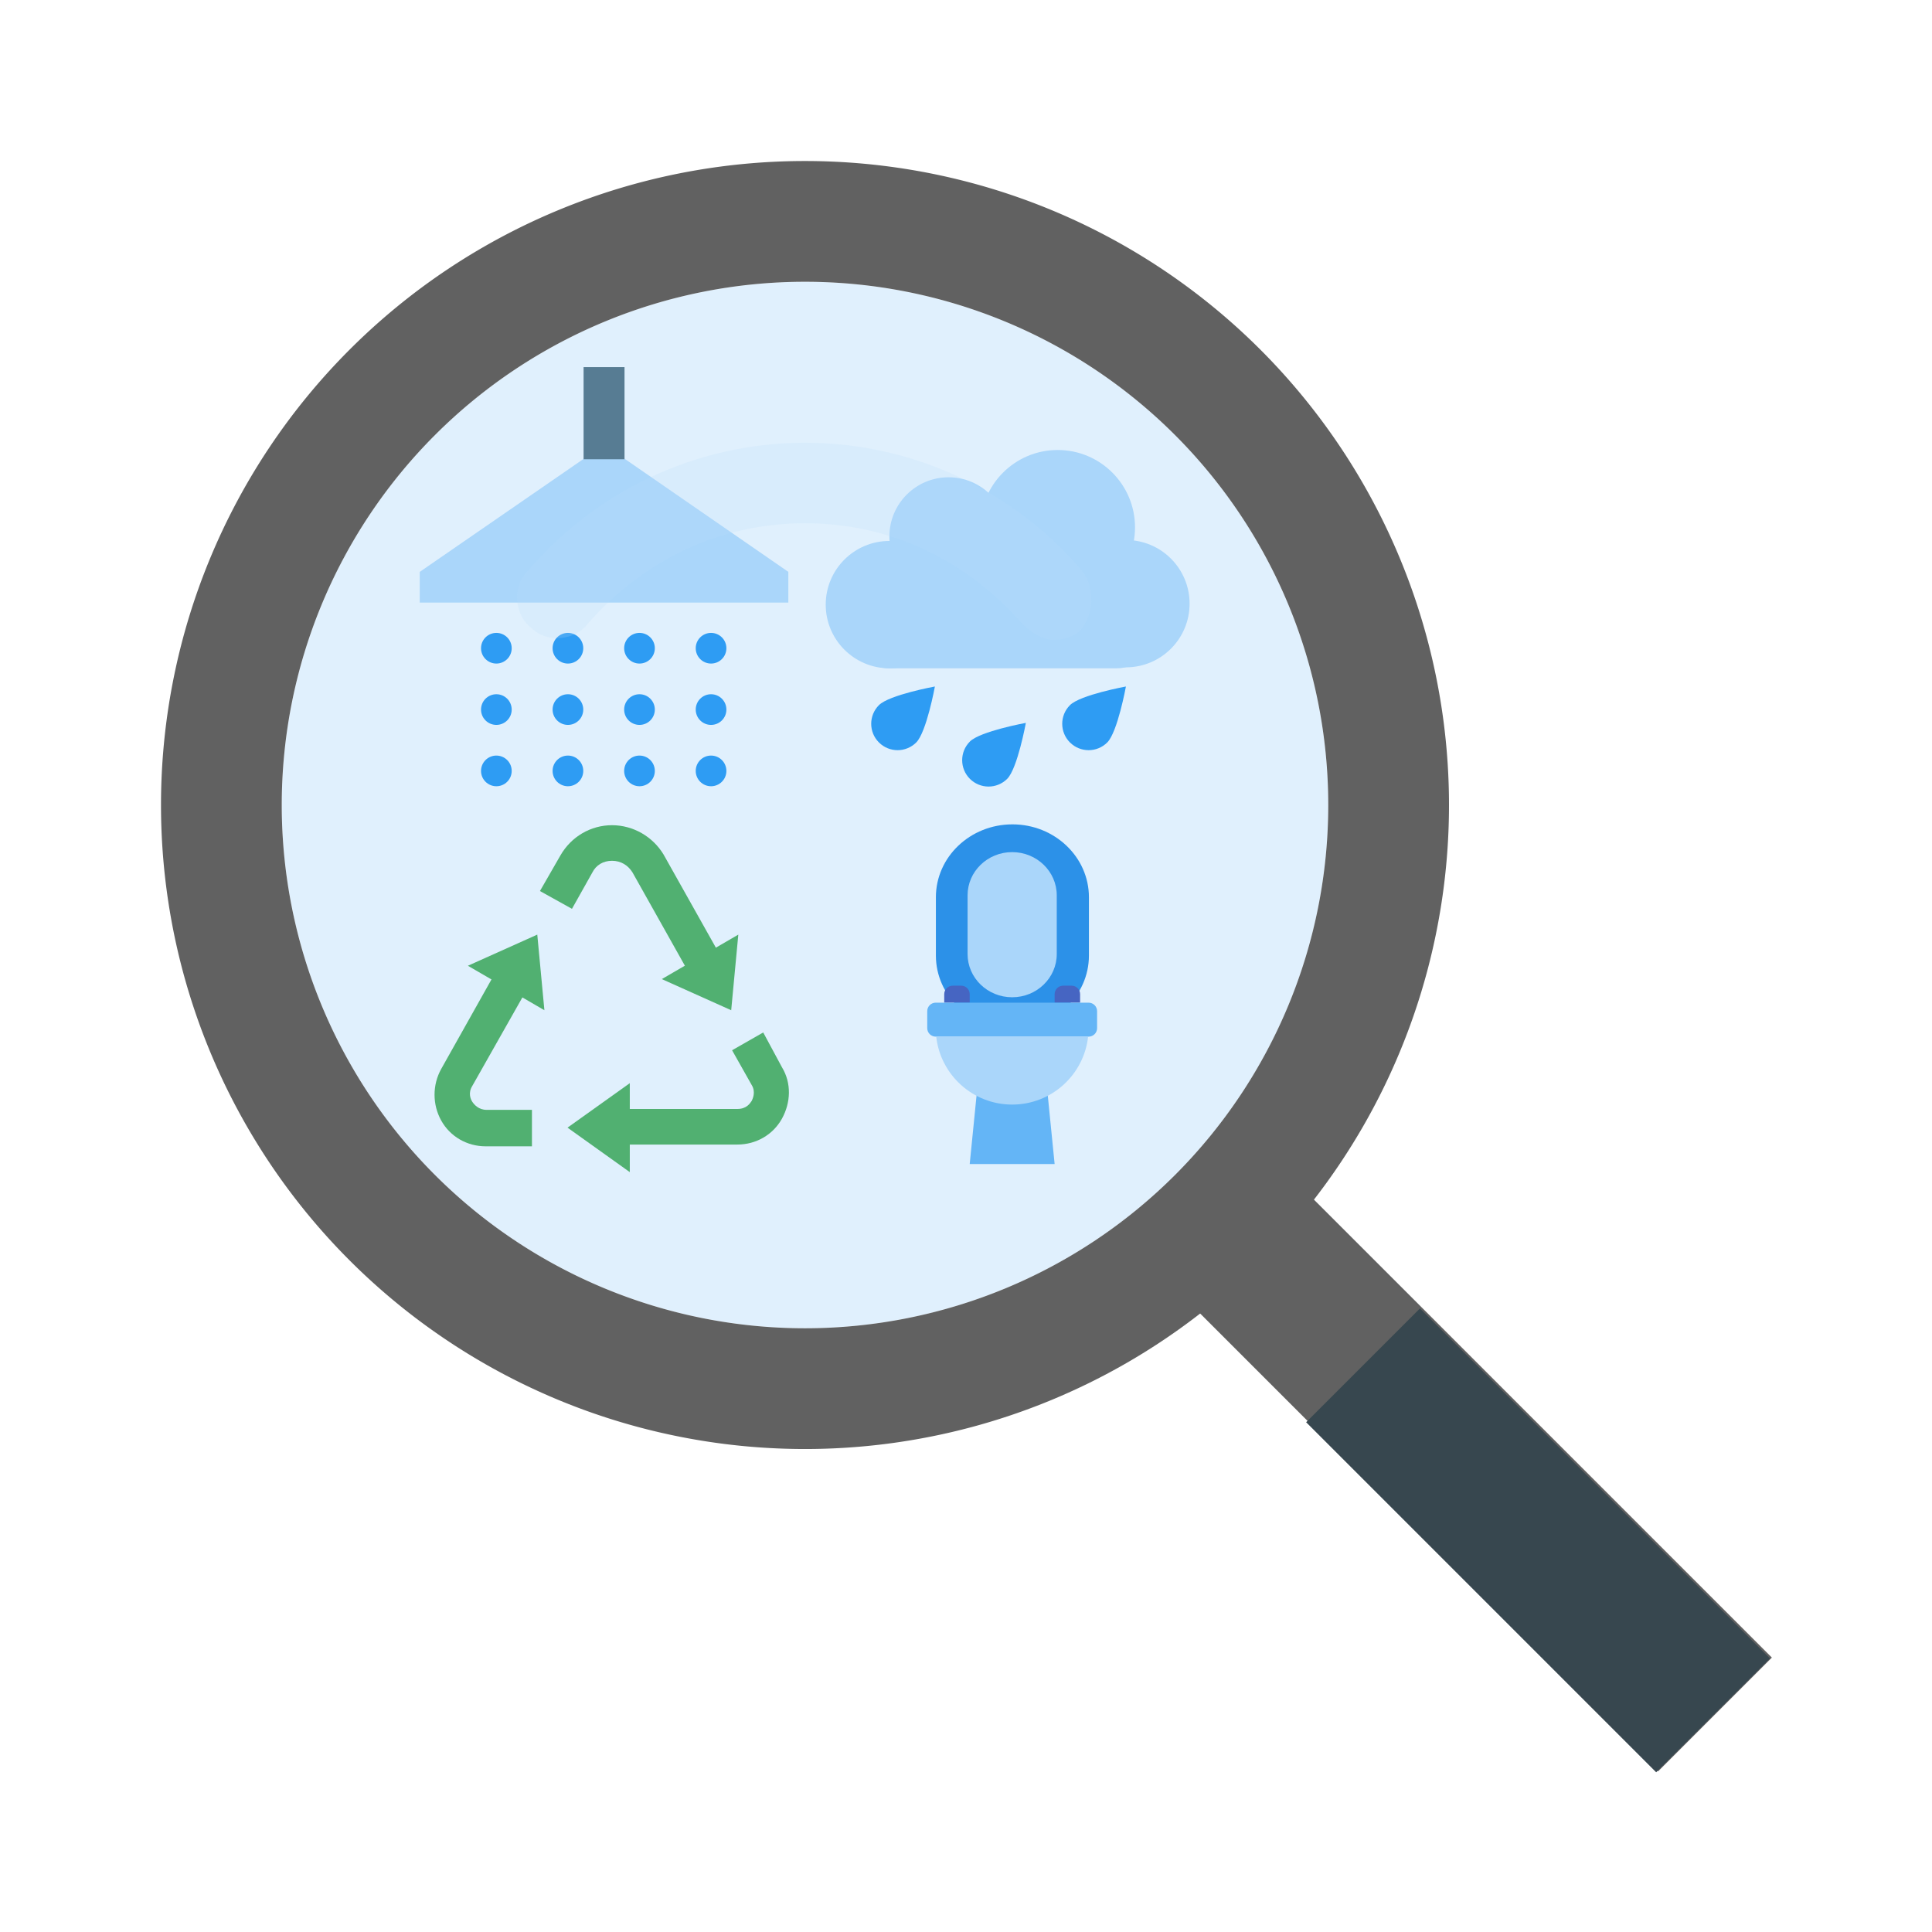 <?xml version="1.0" encoding="UTF-8" standalone="no"?>
<svg
   xmlns:dc="http://purl.org/dc/elements/1.1/"
   xmlns:cc="http://creativecommons.org/ns#"
   xmlns:rdf="http://www.w3.org/1999/02/22-rdf-syntax-ns#"
   xmlns:svg="http://www.w3.org/2000/svg"
   xmlns="http://www.w3.org/2000/svg"
   xmlns:sodipodi="http://sodipodi.sourceforge.net/DTD/sodipodi-0.dtd"
   xmlns:inkscape="http://www.inkscape.org/namespaces/inkscape"
   enable-background="new 0 0 48 48"
   viewBox="0 0 48 48"
   x="0px"
   y="0px"
   version="1.0"
   xml:space="preserve"
   id="svg2"
   inkscape:version="0.91 r13725"
   sodipodi:docname="mergedIcon.svg"><defs
     id="defs18" /><sodipodi:namedview
     pagecolor="#ffffff"
     bordercolor="#666666"
     borderopacity="1"
     objecttolerance="10"
     gridtolerance="10"
     guidetolerance="10"
     inkscape:pageopacity="0"
     inkscape:pageshadow="2"
     inkscape:window-width="1366"
     inkscape:window-height="705"
     id="namedview16"
     showgrid="false"
     inkscape:snap-intersection-paths="false"
     inkscape:zoom="8"
     inkscape:cx="15.375"
     inkscape:cy="28.725141"
     inkscape:window-x="-8"
     inkscape:window-y="-8"
     inkscape:window-maximized="1"
     inkscape:current-layer="layer9" /><g
     inkscape:groupmode="layer"
     id="layer9"
     inkscape:label="Merge"
     style="display:inline"><path
       inkscape:connector-curvature="0"
       style="fill:#1e88e5"
       d="m 27.054,22.292 c 0,-1 -0.851,-1.811 -1.901,-1.811 l 0,0 c -1.05,0 -1.901,0.811 -1.901,1.811 l 0,1.448 c 0,1 0.851,1.811 1.901,1.811 l 0,0 c 1.05,2.11e-4 1.901,-0.811 1.901,-1.811 l 0,-1.448 z"
       id="path4" /><g
       transform="matrix(0.211,0,0,0.211,20.083,19.636)"
       id="g6"><path
         style="fill:#3f51b5"
         inkscape:connector-curvature="0"
         d="m 19,25 0,-1 c 0,-0.553 -0.447,-1 -1,-1 l -1,0 c -0.553,0 -1,0.447 -1,1 l 0,1 3,0 z"
         id="path8" /><path
         style="fill:#3f51b5"
         inkscape:connector-curvature="0"
         d="m 32,25 0,-1 c 0,-0.553 -0.447,-1 -1,-1 l -1,0 c -0.553,0 -1,0.447 -1,1 l 0,1 3,0 z"
         id="path10" /></g><g
       transform="matrix(0.211,0,0,0.211,20.083,19.636)"
       id="g12"><polygon
         style="fill:#64b5f6"
         points="28,34 29,44 19,44 20,34 "
         id="polygon14" /><path
         style="fill:#64b5f6"
         inkscape:connector-curvature="0"
         d="m 34,28 c 0,0.553 -0.447,1 -1,1 l -18,0 c -0.553,0 -1,-0.447 -1,-1 l 0,-2 c 0,-0.553 0.447,-1 1,-1 l 18,0 c 0.553,0 1,0.447 1,1 l 0,2 z"
         id="path16" /></g><g
       transform="matrix(0.211,0,0,0.211,20.083,19.636)"
       id="g18"><path
         style="fill:#bbdefb"
         inkscape:connector-curvature="0"
         d="m 29.251,19.273 c 0,2.812 -2.352,5.091 -5.251,5.091 l 0,0 c -2.899,0 -5.251,-2.279 -5.251,-5.091 l 0,-6.909 c 0,-2.812 2.352,-5.091 5.251,-5.091 l 0,0 c 2.899,0 5.251,2.279 5.251,5.091 l 0,6.909 z"
         id="path20" /><path
         style="fill:#bbdefb"
         inkscape:connector-curvature="0"
         d="m 15.059,29 c 0.498,4.5 4.309,8 8.941,8 4.633,0 8.443,-3.5 8.941,-8 l -17.882,0 z"
         id="path22" /></g><g
       style="display:inline"
       transform="matrix(0.226,0,0,0.226,19.611,10.05)"
       id="g4-1"><circle
         style="fill:#bbdefb"
         cx="29.5"
         cy="13.5"
         r="8.5"
         id="circle6-8" /><circle
         style="fill:#bbdefb"
         cx="37"
         cy="21.893"
         r="7"
         id="circle8-3" /><circle
         style="fill:#bbdefb"
         cx="11"
         cy="22"
         r="7"
         id="circle10-1" /><circle
         style="fill:#bbdefb"
         cx="17.5"
         cy="14.5"
         r="6.5"
         id="circle12-1" /><circle
         style="fill:#bbdefb"
         cx="25"
         cy="19.893"
         r="7"
         id="circle14-9" /><path
         style="fill:#bbdefb"
         inkscape:connector-curvature="0"
         d="m 7,25 c 0,2.209 1.791,4 4,4 l 25,0 c 2.209,0 4,-1.791 4,-4 l 0,-1 c 0,-2.209 -1.791,-4 -4,-4 l -25,0 c -2.209,0 -4,1.791 -4,4 l 0,1 z"
         id="path16-1" /></g><g
       style="display:inline"
       transform="matrix(0.226,0,0,0.226,19.611,10.05)"
       id="g18-1"><path
         style="fill:#2196f3"
         inkscape:connector-curvature="0"
         d="m 34.95,37.15 c -1.132,1.133 -2.968,1.133 -4.101,0 -1.134,-1.131 -1.133,-2.969 0,-4.1 C 31.982,31.917 37,31 37,31 c 0,0 -0.918,5.02 -2.05,6.15 z"
         id="path20-3" /><path
         style="fill:#2196f3"
         inkscape:connector-curvature="0"
         d="m 23.95,41.15 c -1.132,1.132 -2.968,1.132 -4.101,0 -1.133,-1.133 -1.132,-2.969 0,-4.101 1.133,-1.133 6.152,-2.05 6.152,-2.05 0,0 -0.919,5.021 -2.051,6.151 z"
         id="path22-0" /><path
         style="fill:#2196f3"
         inkscape:connector-curvature="0"
         d="m 13.95,37.15 c -1.132,1.133 -2.968,1.133 -4.101,0 -1.133,-1.131 -1.132,-2.969 0,-4.1 C 10.981,31.917 16,31 16,31 c 0,0 -0.918,5.02 -2.05,6.15 z"
         id="path24" /></g><g
       style="display:inline"
       transform="matrix(0.221,0,0,0.221,9.901,19.618)"
       id="g4-7"><g
         id="g6-5"><path
           style="fill:#4caf50"
           inkscape:connector-curvature="0"
           d="M 19.5,13.4 21.8,9.3 C 22.2,8.5 23,8 24,8 c 1,0 1.8,0.5 2.3,1.3 l 7.3,13 3.5,-2 -7.3,-13 C 28.6,5.3 26.4,4 24,4 21.6,4 19.4,5.3 18.2,7.4 l -2.3,4 3.6,2 z"
           id="path8-1" /><path
           style="fill:#4caf50"
           inkscape:connector-curvature="0"
           d="m 41,27.3 -3.5,2 2.2,3.9 c 0.5,0.8 0.1,1.6 0,1.8 -0.2,0.3 -0.6,0.9 -1.6,0.9 l -15.1,0 0,4 15.1,0 c 2.1,0 4,-1.1 5,-2.9 1,-1.8 1.1,-4 0,-5.8 L 41,27.3 Z"
           id="path10-7" /><path
           style="fill:#4caf50"
           inkscape:connector-curvature="0"
           d="M 15,36 9.9,36 C 9,36 8.5,35.4 8.3,35.1 c -0.2,-0.3 -0.5,-1 0,-1.8 l 7.3,-12.9 -3.5,-2 -7.3,13 c -1,1.8 -1,4 0,5.8 1,1.8 2.9,2.9 5,2.9 l 5.2,0 0,-4.1 z"
           id="path12" /></g><polygon
         style="fill:#4caf50"
         points="26,43 26,33 19,38 "
         id="polygon14-3" /><polygon
         style="fill:#4caf50"
         points="7.8,19.8 16.4,24.8 15.6,16.3 "
         id="polygon16" /><polygon
         style="fill:#4caf50"
         points="37.4,24.8 38.2,16.3 29.6,21.3 "
         id="polygon18" /></g><g
       style="display:inline"
       transform="matrix(0.254,0,0,0.254,8.903,8.358)"
       id="g4-2"><circle
         style="fill:#2196f3"
         cx="13.5"
         cy="30.5"
         r="1.5"
         id="circle6" /><circle
         style="fill:#2196f3"
         cx="13.5"
         cy="36.5"
         r="1.5"
         id="circle8-9" /><circle
         style="fill:#2196f3"
         cx="13.5"
         cy="42.5"
         r="1.5"
         id="circle10" /><circle
         style="fill:#2196f3"
         cx="20.5"
         cy="30.5"
         r="1.5"
         id="circle12-6" /><circle
         style="fill:#2196f3"
         cx="20.5"
         cy="36.5"
         r="1.5"
         id="circle14" /><circle
         style="fill:#2196f3"
         cx="20.5"
         cy="42.5"
         r="1.5"
         id="circle16" /><circle
         style="fill:#2196f3"
         cx="27.5"
         cy="30.5"
         r="1.5"
         id="circle18" /><circle
         style="fill:#2196f3"
         cx="27.5"
         cy="36.5"
         r="1.5"
         id="circle20" /><circle
         style="fill:#2196f3"
         cx="27.5"
         cy="42.5"
         r="1.5"
         id="circle22" /><circle
         style="fill:#2196f3"
         cx="34.5"
         cy="30.5"
         r="1.5"
         id="circle24" /><circle
         style="fill:#2196f3"
         cx="34.5"
         cy="36.5"
         r="1.5"
         id="circle26" /><circle
         style="fill:#2196f3"
         cx="34.5"
         cy="42.5"
         r="1.5"
         id="circle28" /></g><path
       inkscape:connector-curvature="0"
       style="display:inline;fill:#bbdefb"
       d="m 10.429,14.208 4.227,-2.915 c 0.196,-0.196 0.514,-0.196 0.71,0 l 4.22,2.915 0,0.763 -9.157,0 0,-0.763 z"
       id="path30" /><path
       inkscape:connector-curvature="0"
       style="display:inline;fill:#546e7a"
       d="m 15.516,11.41 -1.017,0 0,-2.289 1.017,0 0,2.289 z"
       id="path32" /><path
       inkscape:connector-curvature="0"
       style="display:inline;opacity:0.2;fill:#64b5f6;fill-opacity:1"
       d="M 33,20 A 13,13 0 0 1 20,33 13,13 0 0 1 7,20 13,13 0 0 1 20,7 13,13 0 0 1 33,20 Z"
       id="circle12" /><path
       inkscape:connector-curvature="0"
       style="display:inline;opacity:0.2;fill:#bbdefb"
       d="m 26.9,14.2 c -1.7,-2 -4.2,-3.2 -6.9,-3.2 -2.7,0 -5.2,1.2 -6.9,3.2 -0.4,0.4 -0.3,1.1 0.1,1.4 0.4,0.4 1.1,0.3 1.4,-0.1 1.4,-1.6 3.3,-2.5 5.4,-2.5 2.1,0 4,0.9 5.4,2.5 0.2,0.2 0.5,0.4 0.8,0.4 0.2,0 0.5,-0.1 0.6,-0.2 0.4,-0.4 0.4,-1.1 0.1,-1.5 z"
       id="path14" /><g
       style="display:inline"
       transform="translate(0,4.8234494e-4)"
       id="g4"><path
         inkscape:connector-curvature="0"
         transform="matrix(0.707,-0.707,0.707,0.707,-15.154,36.586)"
         style="fill:#616161"
         d="m 34.6,28.1 4,0 0,17 -4,0 z"
         id="rect6" /><path
         inkscape:connector-curvature="0"
         style="fill:#616161"
         d="M 20,4 A 16,16 0 0 0 4,20 16,16 0 0 0 20,36 16,16 0 0 0 36,20 16,16 0 0 0 20,4 Z m 0,3 A 13,13 0 0 1 33,20 13,13 0 0 1 20,33 13,13 0 0 1 7,20 13,13 0 0 1 20,7 Z"
         id="circle8" /></g><rect
       style="display:inline;fill:#37474f"
       transform="matrix(0.707,-0.707,0.707,0.707,0,0)"
       x="-2.04"
       y="47.939"
       width="4"
       height="12.3"
       id="rect10" /></g></svg>